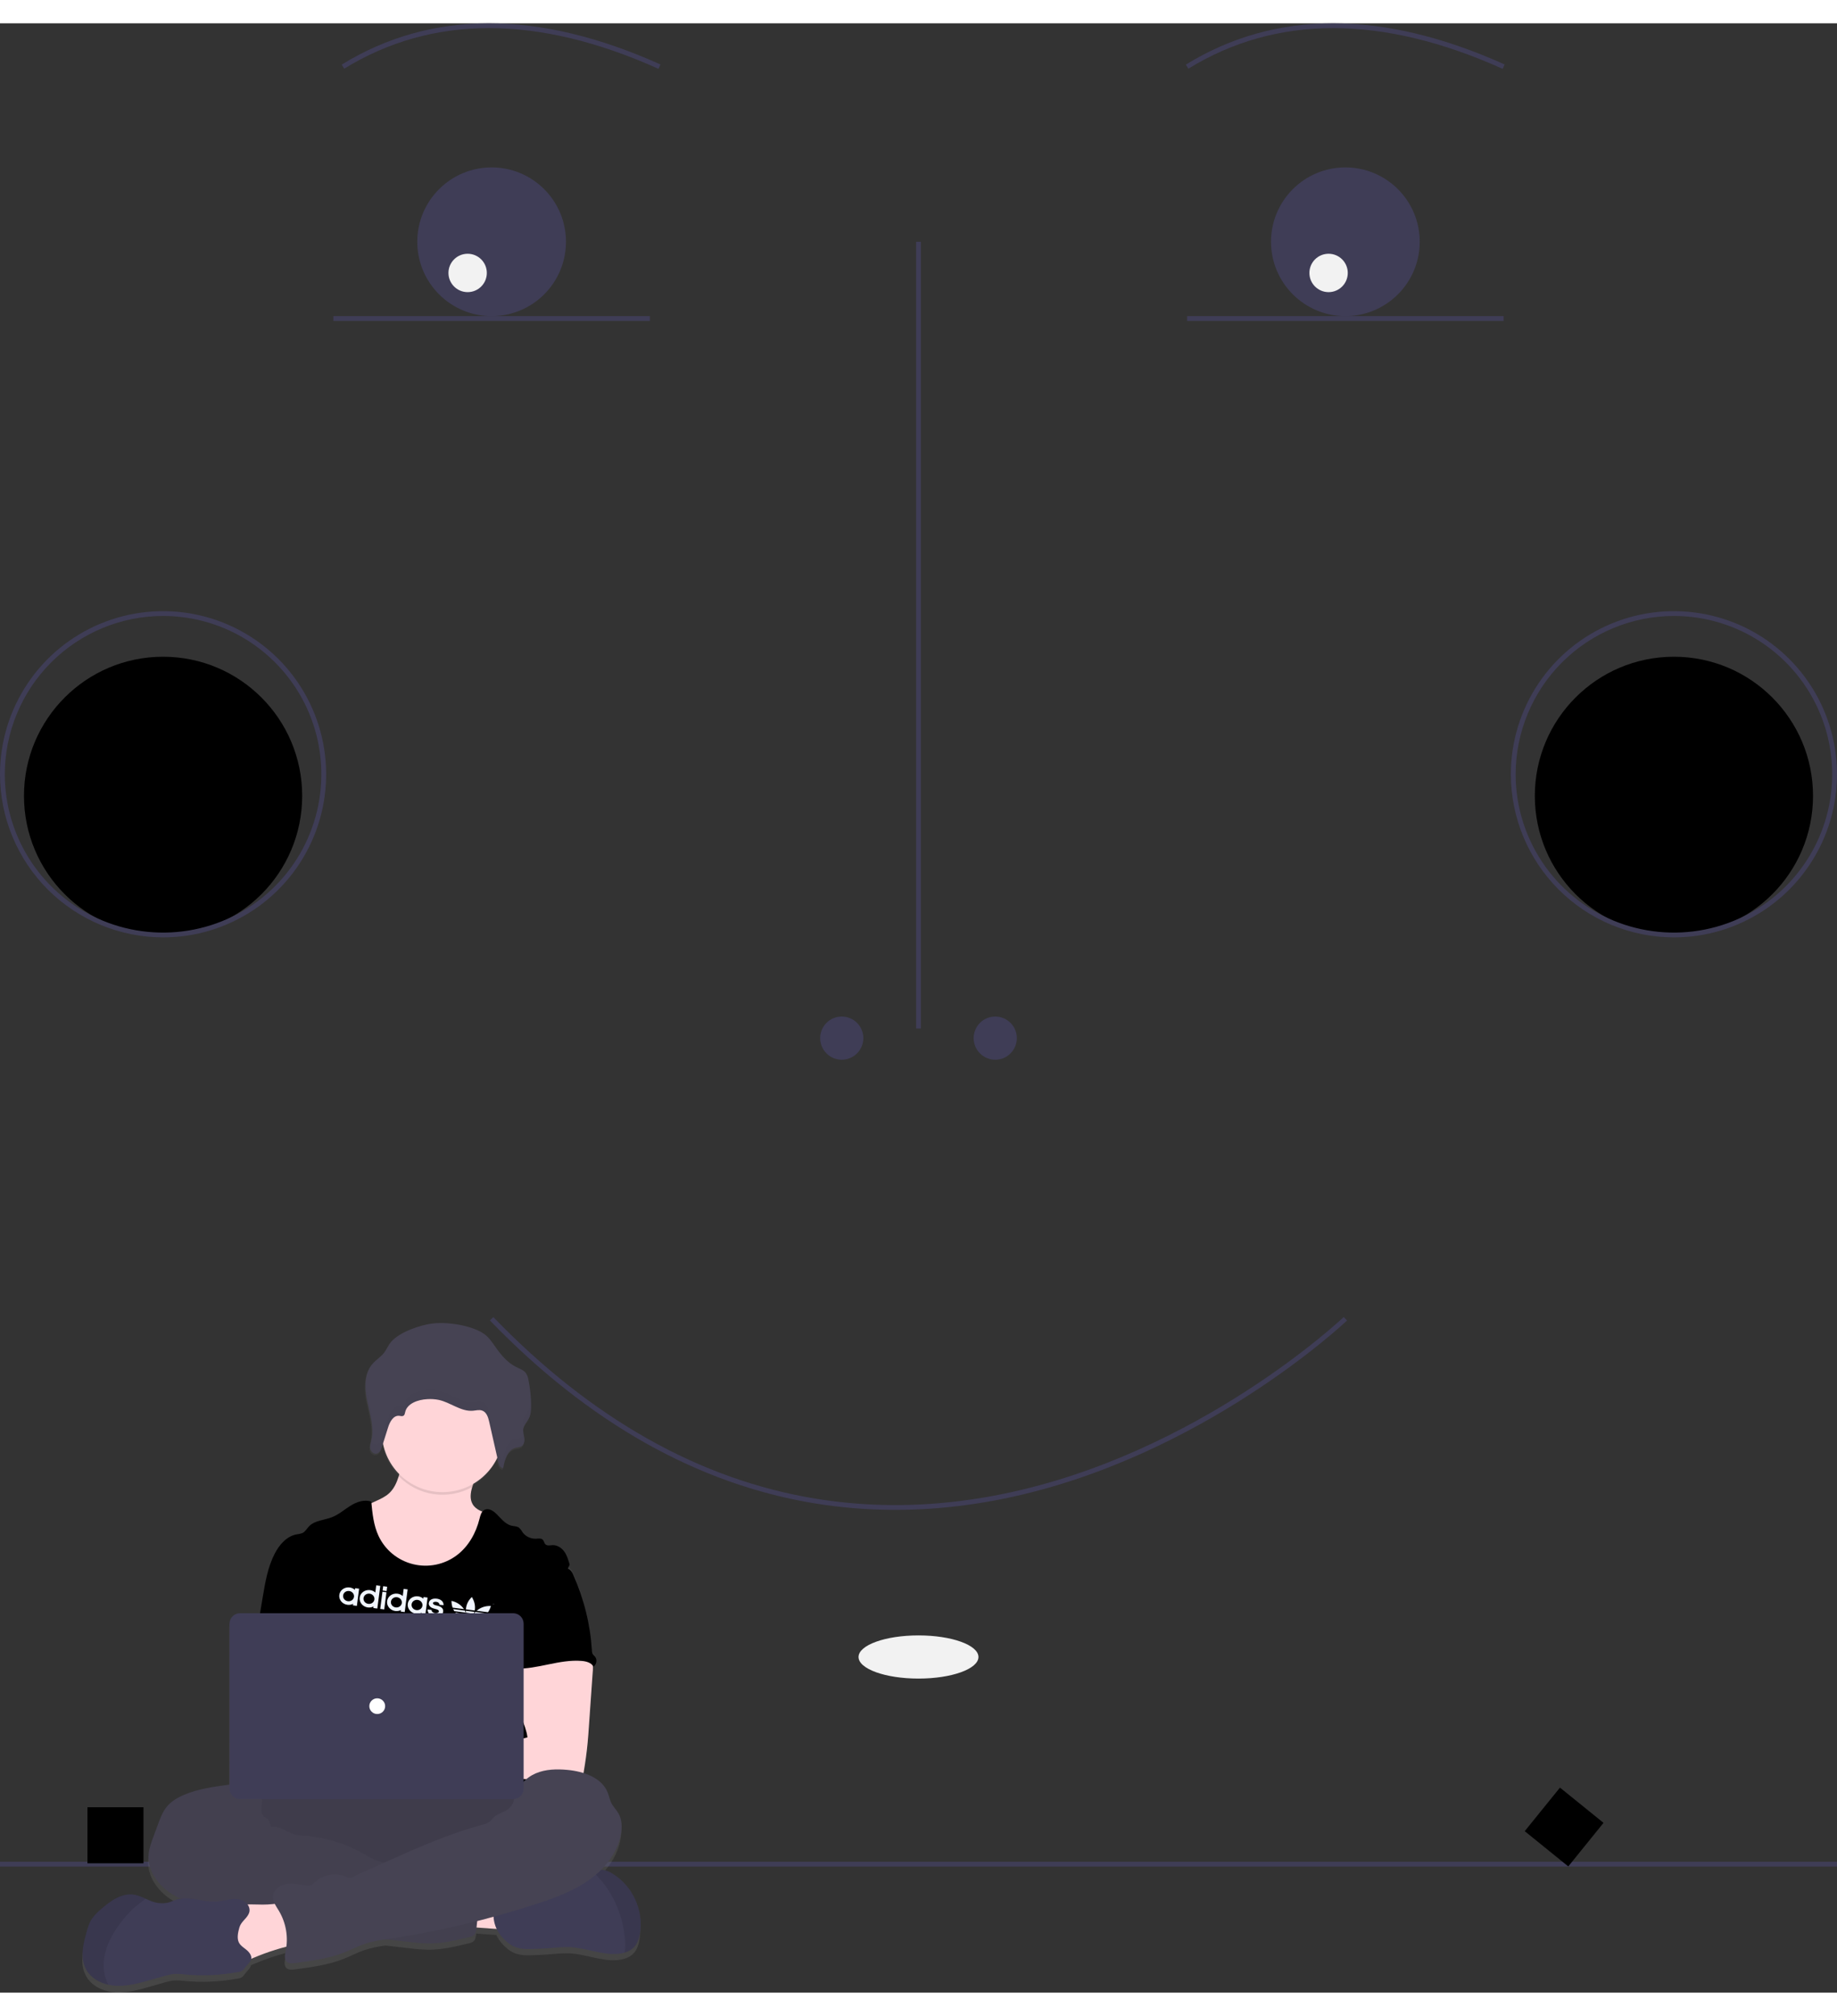 <svg width="566" height="621" viewBox="0 0 766 821" fill="none" xmlns="http://www.w3.org/2000/svg">
<rect x="0" y="0" width="766" height="821" fill="#333333" stroke="none"/>
<g id="virtual-assistant">
<path id="floor" d="M0 766.435H766V768.435H0V766.435Z" fill="#3F3D56"/>
<path id="left-square" d="M36.47 743.716H59.83V767.078H36.47V743.716Z" fill="black"/>
<path id="right-diamond" d="M650.482 735.524L668.643 750.218L653.949 768.379L635.788 753.685L650.482 735.524Z" fill="black"/>
<g id="face">
<path id="Vector" d="M382 91.072H384V419.072H382V91.072Z" fill="#3F3D56"/>
<path id="Vector_2" d="M139 122.072H271V124.072H139V122.072Z" fill="#3F3D56"/>
<path id="Vector_3" d="M495 122.072H627V124.072H495V122.072Z" fill="#3F3D56"/>
<path id="Vector_4" d="M626.59 18.984L627.41 17.16C576.503 -5.74 531.778 -5.719 494.476 17.22L495.524 18.924C532.227 -3.648 576.323 -3.627 626.59 18.984Z" fill="#3F3D56"/>
<path id="Vector_5" d="M274.59 18.984L275.41 17.16C224.503 -5.74 179.778 -5.719 142.477 17.22L143.523 18.924C180.228 -3.648 224.322 -3.628 274.59 18.984Z" fill="#3F3D56"/>
<path id="smile" d="M373.455 619.738C378.174 619.738 383.081 619.57 388.066 619.24C398.339 618.519 408.552 617.12 418.64 615.051C500.862 598.278 561.093 541.368 561.691 540.794L560.309 539.349C559.714 539.918 499.88 596.437 418.24 613.092C408.24 615.142 398.115 616.529 387.932 617.244C382.481 617.606 377.123 617.777 372.008 617.732C361.339 617.672 350.692 616.784 340.161 615.075C291.864 607.195 246.631 581.726 205.719 539.377L204.281 540.766C245.499 583.433 291.107 609.098 339.839 617.049C350.472 618.774 361.222 619.671 371.994 619.732C372.479 619.736 372.967 619.738 373.455 619.738Z" fill="#3F3D56"/>
<g id="right-cheek">
<path id="Vector_6" d="M698 380.072C665.967 380.072 640 354.104 640 322.072C640 290.039 665.967 264.072 698 264.072C730.033 264.072 756 290.039 756 322.072C756 354.104 730.033 380.072 698 380.072Z" fill="black"/>
<path id="Vector_7" d="M698 381.072C711.449 381.072 724.596 377.084 735.779 369.612C746.961 362.14 755.677 351.52 760.824 339.094C765.971 326.669 767.317 312.996 764.693 299.806C762.07 286.615 755.593 274.498 746.083 264.988C736.573 255.478 724.457 249.002 711.266 246.378C698.075 243.754 684.403 245.101 671.978 250.248C659.552 255.395 648.932 264.11 641.46 275.293C633.988 286.475 630 299.623 630 313.072C630.02 331.1 637.191 348.384 649.939 361.132C662.687 373.88 679.972 381.051 698 381.072ZM698 247.072C711.054 247.072 723.814 250.942 734.668 258.195C745.521 265.447 753.981 275.755 758.976 287.815C763.971 299.874 765.278 313.145 762.732 325.948C760.185 338.75 753.899 350.51 744.669 359.741C735.439 368.971 723.679 375.257 710.876 377.803C698.073 380.35 684.803 379.043 672.743 374.048C660.683 369.052 650.375 360.593 643.123 349.739C635.871 338.886 632 326.125 632 313.072C632.02 295.573 638.98 278.798 651.353 266.424C663.726 254.051 680.502 247.091 698 247.072Z" fill="#3F3D56"/>
</g>
<g id="left-cheek">
<path id="Vector_8" d="M68 380.072C35.97 380.072 10 354.104 10 322.072C10 290.039 35.97 264.072 68 264.072C100.03 264.072 126 290.039 126 322.072C126 354.104 100.03 380.072 68 380.072Z" fill="black"/>
<path id="Vector_9" d="M68 381.072C81.45 381.072 94.6 377.084 105.78 369.612C116.96 362.14 125.68 351.52 130.82 339.094C135.971 326.669 137.317 312.996 134.693 299.806C132.07 286.615 125.59 274.498 116.08 264.988C106.57 255.478 94.46 249.002 81.27 246.378C68.08 243.754 54.4 245.101 41.98 250.248C29.55 255.395 18.93 264.11 11.46 275.293C3.99 286.475 -1.52588e-05 299.623 -1.52588e-05 313.072C0.02 331.1 7.19 348.384 19.94 361.132C32.69 373.88 49.97 381.051 68 381.072ZM68 247.072C81.05 247.072 93.81 250.942 104.67 258.195C115.52 265.447 123.98 275.755 128.98 287.815C133.971 299.874 135.278 313.145 132.73 325.948C130.19 338.75 123.9 350.51 114.67 359.741C105.44 368.971 93.68 375.257 80.88 377.803C68.07 380.35 54.8 379.043 42.74 374.048C30.68 369.052 20.38 360.593 13.12 349.739C5.87 338.886 2 326.125 2 313.072C2.02 295.573 8.98 278.798 21.35 266.424C33.73 254.051 50.5 247.091 68 247.072Z" fill="#3F3D56"/>
</g>
<path id="Vector_10" d="M415 432.072C410.029 432.072 406 428.042 406 423.072C406 418.101 410.029 414.072 415 414.072C419.971 414.072 424 418.101 424 423.072C424 428.042 419.971 432.072 415 432.072Z" fill="#3F3D56"/>
<path id="Vector_11" d="M351 432.072C346.029 432.072 342 428.042 342 423.072C342 418.101 346.029 414.072 351 414.072C355.971 414.072 360 418.101 360 423.072C360 428.042 355.971 432.072 351 432.072Z" fill="#3F3D56"/>
<path id="Vector_12" d="M383 690.072C369.193 690.072 358 686.042 358 681.072C358 676.101 369.193 672.072 383 672.072C396.807 672.072 408 676.101 408 681.072C408 686.042 396.807 690.072 383 690.072Z" fill="#F2F2F2"/>
<g id="right-eye">
<path id="Vector_13" d="M561 122.072C543.879 122.072 530 108.192 530 91.072C530 73.951 543.879 60.072 561 60.072C578.121 60.072 592 73.951 592 91.072C592 108.192 578.121 122.072 561 122.072Z" fill="#3F3D56"/>
<path id="right-pupil" d="M554 112.072C549.582 112.072 546 108.49 546 104.072C546 99.653 549.582 96.072 554 96.072C558.418 96.072 562 99.653 562 104.072C562 108.49 558.418 112.072 554 112.072Z" fill="#F2F2F2"/>
</g>
<g id="left-eye">
<path id="Vector_14" d="M205 122.072C187.879 122.072 174 108.192 174 91.072C174 73.951 187.879 60.072 205 60.072C222.121 60.072 236 73.951 236 91.072C236 108.192 222.121 122.072 205 122.072Z" fill="#3F3D56"/>
<path id="left-pupil" d="M195 112.072C190.582 112.072 187 108.49 187 104.072C187 99.653 190.582 96.072 195 96.072C199.418 96.072 203 99.653 203 104.072C203 108.49 199.418 112.072 195 112.072Z" fill="#F2F2F2"/>
</g>
</g>
<g id="me">
<path id="Vector_15" d="M35.86 798.494C36.41 796.518 36.96 794.521 38.06 792.802C39.08 791.344 40.29 790.028 41.66 788.889C45.65 785.298 50.54 781.652 55.82 782.558C57.46 782.917 59.04 783.49 60.52 784.261C61.29 784.616 62.07 784.97 62.86 785.27C65.09 786.195 67.55 786.409 69.91 785.882C71.12 785.56 72.25 784.981 73.44 784.621C74.01 784.452 74.58 784.328 75.17 784.25C74.02 783.738 72.9 783.153 71.82 782.498C65.89 778.896 61.16 772.385 61.82 765.422C62.05 763.08 62.86 760.837 63.66 758.627L65.77 752.831C66.69 750.321 67.63 747.761 69.3 745.676C71.15 743.351 73.79 741.774 76.52 740.601C82.38 738.074 88.78 737.184 95.1 736.322L95.54 736.262V668.518C95.54 667.36 96 666.249 96.82 665.431C97.65 664.612 98.77 664.152 99.93 664.152H108.24C108.61 661.925 108.97 659.702 109.34 657.483C110.38 651.147 111.47 644.696 114.41 638.993C116.33 635.26 119.4 631.696 123.53 630.965C124.34 630.892 125.14 630.708 125.9 630.419C127.11 629.83 127.77 628.52 128.7 627.554C131.09 625.06 134.993 625.021 138.204 623.733C141.042 622.615 143.363 620.508 145.947 618.887C148.532 617.266 151.744 616.115 154.603 617.168C154.603 617.375 154.642 617.583 154.664 617.785L156.5 616.944C158.48 616.033 160.498 615.1 162.088 613.604C164.128 611.694 165.217 609.162 166.064 606.471C166.152 606.193 166.234 605.926 166.322 605.625C162.807 602.067 160.427 597.558 159.481 592.664L159.036 594.099C158.935 594.422 158.818 594.739 158.684 595.049C158.456 595.649 158.078 596.18 157.584 596.593C157.443 596.703 157.287 596.793 157.122 596.861C156.97 596.92 156.811 596.961 156.649 596.981C156.421 597.009 156.189 596.992 155.967 596.932C155.595 596.817 155.254 596.622 154.968 596.359C154.683 596.097 154.46 595.774 154.317 595.414C154.23 595.2 154.165 594.977 154.125 594.749C154.103 594.611 154.091 594.473 154.086 594.334C154.086 594.29 154.086 594.247 154.086 594.203C154.086 594.159 154.086 594.012 154.086 593.919C154.086 593.826 154.086 593.821 154.086 593.766C154.086 593.712 154.086 593.586 154.114 593.493V593.352C154.114 593.242 154.147 593.133 154.169 593.029C154.191 592.926 154.169 592.969 154.169 592.942C154.196 592.806 154.229 592.664 154.257 592.527C154.257 592.495 154.257 592.456 154.257 592.424C154.257 592.391 154.306 592.2 154.334 592.085C154.361 591.971 154.372 591.938 154.389 591.862V591.829C154.444 591.611 154.493 591.398 154.543 591.179C154.942 589.285 155.044 587.341 154.845 585.416C154.516 582.591 153.99 579.792 153.272 577.039L153.157 576.542C153.113 576.351 153.069 576.16 153.03 575.964C152.942 575.571 152.854 575.178 152.772 574.78L152.574 573.775L152.425 572.88V572.766C152.117 570.738 152.052 568.68 152.233 566.637C152.486 563.783 153.377 561.081 155.329 558.931C156.709 557.408 158.53 556.284 159.811 554.685C161.01 553.19 161.686 551.345 162.929 549.877C166.361 545.811 175.171 542.678 180.576 542.133C186.769 541.511 196.772 543.082 201.765 546.712C203.613 548.049 204.878 549.986 206.165 551.82C208.529 555.231 211.213 558.636 215.002 560.552C216.432 561.272 218.071 561.818 219.022 563.073C219.588 563.924 219.955 564.89 220.095 565.9C220.823 569.454 221.202 573.069 221.227 576.695C221.227 577.148 221.227 577.601 221.227 578.06C221.216 579.419 220.924 580.762 220.369 582.005C220.281 582.191 220.182 582.371 220.078 582.551L220.012 582.666C219.347 583.609 218.758 584.604 218.252 585.64C218.126 585.93 218.036 586.234 217.983 586.546C217.889 587.345 217.941 588.155 218.137 588.936C218.137 589.056 218.186 589.176 218.208 589.297L218.258 589.531C218.258 589.613 218.258 589.695 218.302 589.771C218.346 590.006 218.384 590.241 218.417 590.47C218.501 591.101 218.459 591.743 218.296 592.358C218.221 592.701 218.073 593.025 217.863 593.307C217.652 593.589 217.384 593.824 217.075 593.995C216.762 594.145 216.429 594.248 216.086 594.301C215.739 594.361 215.387 594.399 215.046 594.476C214.608 594.575 214.184 594.731 213.787 594.94C213.406 595.12 213.049 595.348 212.725 595.616C212.565 595.761 212.413 595.914 212.269 596.075C211.979 596.405 211.717 596.759 211.488 597.134C211.371 597.326 211.261 597.523 211.158 597.723C210.764 598.513 210.449 599.339 210.218 600.19C210.075 600.697 209.954 601.21 209.849 601.723C209.8 601.953 209.756 602.182 209.717 602.406C209.679 602.629 209.64 602.858 209.607 603.082C209.457 603.074 209.309 603.044 209.167 602.995C208.359 602.706 207.908 601.772 207.655 600.866C207.611 600.714 207.573 600.566 207.54 600.419C207.413 599.873 207.281 599.273 207.155 598.7C204.987 603.268 201.492 607.088 197.118 609.669C196.964 610.122 196.816 610.57 196.684 611.028C195.964 613.501 195.617 616.088 196.865 618.249C197.756 619.782 199.252 620.726 200.924 621.381C201.165 621.062 201.475 620.801 201.831 620.617C203.278 619.897 205.015 620.77 206.231 621.845C208.43 623.821 210.223 626.653 213.116 627.303C214.161 627.543 215.316 627.494 216.184 628.127C216.759 628.663 217.24 629.29 217.609 629.982C218.236 630.877 219.081 631.601 220.064 632.087C221.047 632.573 222.137 632.807 223.235 632.766C224.241 632.717 225.434 632.487 226.122 633.219C226.633 633.764 226.672 634.627 227.222 635.145C227.959 635.866 229.168 635.516 230.197 635.473C232.155 635.391 233.975 636.646 235.091 638.256C236.207 639.866 236.741 641.792 237.291 643.713V643.746C237.432 643.848 237.566 643.959 237.692 644.079C238.225 644.643 238.639 645.307 238.908 646.033C243.355 656.082 245.98 666.83 246.662 677.785C246.651 678.319 246.772 678.847 247.014 679.324C247.26 679.635 247.53 679.927 247.822 680.197C248.083 680.514 248.278 680.881 248.394 681.274C248.51 681.668 248.545 682.08 248.497 682.487C248.45 682.895 248.32 683.288 248.116 683.645C247.912 684.001 247.638 684.313 247.311 684.563C247.152 684.278 246.954 684.017 246.722 683.788C246.783 684.039 246.838 684.285 246.876 684.508C247.097 686.101 247.117 687.714 246.937 689.311C246.416 696.893 245.89 704.47 245.358 712.042C245.21 714.186 245.061 716.326 244.863 718.465C244.478 722.605 243.929 726.73 243.214 730.837C243.181 731.023 243.142 731.214 243.093 731.383C247.575 732.796 251.562 735.351 253.239 739.613C253.822 741.086 254.086 742.691 254.801 744.104C255.587 745.654 256.879 746.893 257.737 748.41C259.217 751.019 259.283 754.217 258.744 757.142C257.704 762.846 254.597 767.943 250.495 772.091C250.676 772.091 250.863 772.091 251.045 772.091C252.385 772.238 253.672 772.696 254.801 773.428C263.479 778.46 268.439 789.254 266.63 799.111C266.272 801.037 265.651 802.991 264.353 804.459C263.274 805.626 261.887 806.469 260.349 806.893C259.388 807.18 258.398 807.363 257.396 807.439C250.632 807.985 244.083 804.874 237.302 804.612C235.056 804.576 232.809 804.68 230.576 804.923C227.31 805.192 224.038 805.363 220.76 805.436C215.431 805.562 212.434 804.153 209.035 800.202C208.2 799.219 207.503 798.129 206.962 796.961C204.07 796.797 200.874 796.546 198.565 796.36L198.532 796.677C198.405 797.768 198.213 799.023 197.333 799.711C196.838 800.05 196.275 800.279 195.683 800.382C190.129 801.736 184.508 803.111 178.789 803.111C176.105 803.057 173.426 802.853 170.766 802.5L160.718 801.348C157.791 801.717 154.901 802.341 152.084 803.215C149.181 804.192 146.47 805.643 143.632 806.795C137.033 809.447 129.94 810.397 122.91 811.325C121.71 811.483 120.34 811.592 119.45 810.779C118.31 809.687 118.69 807.865 119.01 806.337C119.14 805.709 119.24 805.081 119.32 804.448C114.58 805.689 109.94 807.287 105.44 809.229L104.65 809.573C104.42 810.763 103.32 811.712 102.26 812.995C101.91 813.536 101.5 814.037 101.04 814.49C100.51 814.828 99.92 815.041 99.3 815.112C91.88 816.484 84.3 816.824 76.79 816.122C75.25 815.914 73.69 815.861 72.15 815.964C71.01 816.117 69.89 816.367 68.79 816.711L62.43 818.523C57.74 819.855 52.94 821.203 48.07 820.903C47.08 820.841 46.1 820.701 45.14 820.482C41.29 819.598 37.7 817.464 35.86 814.032C33.24 809.365 34.45 803.624 35.86 798.494Z" fill="url(#paint0_linear)"/>
<path id="Vector_16" d="M214.248 794.282C215.408 791.662 216.508 788.649 215.347 786.03C214.59 784.487 213.289 783.274 211.69 782.619C210.109 781.979 208.441 781.571 206.741 781.407C201.404 780.713 196.004 780.639 190.65 781.189C190.259 784.256 191.084 787.367 191.794 790.33C192.437 793.059 192.806 793.463 195.643 793.605C197.48 793.703 213.813 795.248 214.248 794.282Z" fill="#FFD5D8"/>
<path id="Vector_17" d="M165.276 776.61C121.84 776.61 86.64 766.836 86.64 754.78C86.64 742.724 121.84 732.95 165.276 732.95C208.708 732.95 243.917 742.724 243.917 754.78C243.917 766.836 208.708 776.61 165.276 776.61Z" fill="#464353"/>
<path id="Vector_18" opacity="0.1" d="M165.276 776.61C121.84 776.61 86.64 766.836 86.64 754.78C86.64 742.724 121.84 732.95 165.276 732.95C208.708 732.95 243.917 742.724 243.917 754.78C243.917 766.836 208.708 776.61 165.276 776.61Z" fill="black"/>
<path id="Vector_19" d="M151.176 639.539C153.872 644.708 158.349 648.745 163.792 650.913C167.005 652.075 170.387 652.712 173.806 652.801C177.54 652.97 181.351 652.73 184.859 651.464C189.567 649.772 193.477 646.312 196.408 642.279C199.339 638.246 201.357 633.64 203.112 628.995C204.036 626.578 204.915 624.002 204.481 621.448C201.649 620.809 198.547 619.87 197.084 617.376C195.836 615.237 196.182 612.672 196.903 610.227C197.106 609.534 197.343 608.846 197.579 608.186C198.129 606.603 200.027 603.596 198.679 602.243C197.838 601.386 194.313 600.949 193.097 600.392C189.352 598.679 185.899 596.201 181.785 595.388C178.227 594.684 174.554 595.344 171.001 596.076C170.53 596.144 170.077 596.305 169.67 596.55C169.206 596.938 168.863 597.45 168.68 598.024C167.669 600.469 167.075 603.17 166.261 605.719C165.414 608.388 164.325 610.893 162.285 612.786C160.695 614.265 158.672 615.193 156.692 616.094L151.82 618.309C150.953 618.632 150.167 619.136 149.515 619.788C148.878 620.658 148.497 621.686 148.415 622.757C147.542 628.5 148.508 634.37 151.176 639.539Z" fill="#FFD5D8"/>
<path id="Vector_20" opacity="0.1" d="M166.283 605.719C170.163 609.728 175.274 612.346 180.814 613.161C186.355 613.977 192.011 612.945 196.897 610.227C197.101 609.534 197.337 608.846 197.574 608.186C198.124 606.603 200.021 603.596 198.674 602.243C197.832 601.386 194.307 600.949 193.092 600.392C189.347 598.679 185.893 596.201 181.78 595.388C178.222 594.684 174.548 595.344 170.995 596.076C170.524 596.144 170.072 596.305 169.665 596.55C169.201 596.938 168.857 597.45 168.675 598.024C167.69 600.469 167.096 603.17 166.283 605.719Z" fill="black"/>
<path id="Vector_21" d="M184.523 612.339C170.552 612.339 159.227 601.099 159.227 587.234C159.227 573.37 170.552 562.13 184.523 562.13C198.495 562.13 209.82 573.37 209.82 587.234C209.82 601.099 198.495 612.339 184.523 612.339Z" fill="#FFD5D8"/>
<path id="Vector_22" d="M107.45 668.71L109.53 656.212C110.58 649.941 111.66 643.55 114.6 637.902C116.53 634.202 119.59 630.676 123.72 629.945C124.54 629.873 125.34 629.689 126.1 629.399C127.31 628.821 127.97 627.522 128.9 626.561C131.3 624.094 135.2 624.056 138.412 622.801C141.25 621.71 143.57 619.608 146.155 618.004C148.74 616.399 151.957 615.275 154.817 616.301C155.278 621.186 155.768 626.179 157.858 630.627C159.218 633.523 161.213 636.08 163.697 638.112C166.181 640.144 169.092 641.599 172.215 642.371C175.339 643.143 178.597 643.213 181.752 642.575C184.906 641.936 187.877 640.607 190.447 638.682C195.346 635.02 198.487 629.372 199.949 623.461C200.307 622.021 200.714 620.367 202.05 619.707C203.496 618.986 205.234 619.859 206.45 620.918C208.649 622.877 210.448 625.683 213.34 626.343C214.385 626.583 215.54 626.534 216.409 627.162C216.986 627.69 217.47 628.312 217.839 629.001C218.472 629.888 219.317 630.606 220.3 631.088C221.282 631.57 222.369 631.802 223.464 631.762C224.471 631.713 225.664 631.484 226.352 632.21C226.863 632.756 226.902 633.607 227.451 634.114C228.194 634.829 229.398 634.48 230.432 634.442C232.39 634.36 234.21 635.604 235.332 637.171C236.454 638.737 236.982 640.674 237.532 642.552C231.521 655.835 226.022 669.135 220.011 682.419C219.729 682.92 219.58 683.483 219.576 684.056C219.697 684.651 219.953 685.211 220.324 685.693C223.272 690.392 223.179 696.303 222.854 701.826C222.53 707.349 222.134 713.183 224.619 718.133C225.296 719.492 226.176 720.736 226.819 722.095C228.326 725.173 228.87 735.018 227.99 738.326H103.66C106.03 731.859 105.13 718.881 104.64 712.015C104.29 707.212 105.19 702.415 105.57 697.613C106.41 687.805 105.82 678.5 107.45 668.71Z" fill="black"/>
<path id="Vector_23" d="M247.056 683.008C247.276 684.588 247.299 686.188 247.122 687.773L245.544 710.296C245.396 712.419 245.247 714.536 245.049 716.654C244.67 720.763 244.103 724.84 243.399 728.911C243.383 729.49 243.137 730.038 242.714 730.436C242.292 730.834 241.727 731.049 241.145 731.034C234.188 732.497 227 732.437 219.901 732.039C209.067 731.438 198.25 730.068 187.4 730.303C184.606 730.363 181.351 730.303 179.657 728.12C177.963 725.937 178.947 722.406 181.158 720.643C183.369 718.881 186.371 718.46 189.209 718.46C192.965 718.422 196.721 718.952 200.466 718.733C203.903 718.531 207.263 717.707 210.596 716.883L219.945 714.575C219.587 711.764 218.509 709.117 217.487 706.448C215.65 701.717 213.934 696.827 213.901 691.757C213.868 686.687 215.793 681.355 219.978 678.451C223.42 676.066 227.853 675.624 232.049 675.723C235.101 675.81 240.375 675.084 243.163 676.268C245.368 677.229 246.644 680.863 247.056 683.008Z" fill="#FFD5D8"/>
<path id="Vector_24" d="M101.09 734.505C99.26 733.812 97.24 734.063 95.28 734.325C88.96 735.182 82.54 736.061 76.69 738.566C73.94 739.734 71.32 741.295 69.46 743.592C67.81 745.661 66.85 748.193 65.94 750.687L63.82 756.428C63.02 758.611 62.21 760.838 61.98 763.157C61.32 770.028 66.06 776.506 72.01 780.076C77.97 783.645 84.98 784.916 91.81 786.248C98.64 787.58 105.5 789.053 112.3 790.614C115.47 791.431 118.69 792.06 121.94 792.497C129.22 793.316 136.834 792.109 143.752 794.5C146.501 795.455 149.202 796.874 152.056 797.534C153.952 797.93 155.868 798.22 157.797 798.402L170.891 799.886C173.554 800.24 176.234 800.444 178.92 800.498C184.639 800.498 190.265 799.155 195.819 797.813C196.41 797.71 196.972 797.485 197.469 797.152C198.349 796.465 198.542 795.248 198.668 794.145C199.229 789.266 199.72 784.382 200.142 779.492C200.274 777.904 200.373 776.184 199.498 774.847C198.399 773.21 196.254 772.697 194.296 772.381C185.994 771.033 177.585 770.454 169.175 770.651C165.98 767.48 160.712 767.463 156.527 765.739C154.987 765.037 153.497 764.233 152.067 763.332C144.581 758.998 136.215 756.374 127.58 755.653C125.89 755.602 124.21 755.364 122.57 754.944C119.33 753.945 116.38 751.227 113.05 751.893C112.64 750.763 112.35 749.252 111.4 748.477C110.93 748.078 110.34 747.811 109.91 747.385C108.99 746.463 108.91 745.011 109.05 743.723C109.18 742.435 109.49 741.114 109.16 739.859C109.02 739.384 108.81 738.93 108.55 738.511C106.9 735.684 104.4 734.233 101.09 734.505Z" fill="#464353"/>
<path id="Vector_25" opacity="0.05" d="M101.09 734.505C99.26 733.812 97.24 734.063 95.28 734.325C88.96 735.182 82.54 736.061 76.69 738.566C73.94 739.734 71.32 741.295 69.46 743.592C67.81 745.661 66.85 748.193 65.94 750.687L63.82 756.428C63.02 758.611 62.21 760.838 61.98 763.157C61.32 770.028 66.06 776.506 72.01 780.076C77.97 783.645 84.98 784.916 91.81 786.248C98.64 787.58 105.5 789.053 112.3 790.614C115.47 791.431 118.69 792.06 121.94 792.497C129.22 793.316 136.834 792.109 143.752 794.5C146.501 795.455 149.202 796.874 152.056 797.534C153.952 797.93 155.868 798.22 157.797 798.402L170.891 799.886C173.554 800.24 176.234 800.444 178.92 800.498C184.639 800.498 190.265 799.155 195.819 797.813C196.41 797.71 196.972 797.485 197.469 797.152C198.349 796.465 198.542 795.248 198.668 794.145C199.229 789.266 199.72 784.382 200.142 779.492C200.274 777.904 200.373 776.184 199.498 774.847C198.399 773.21 196.254 772.697 194.296 772.381C185.994 771.033 177.585 770.454 169.175 770.651C165.98 767.48 160.712 767.463 156.527 765.739C154.987 765.037 153.497 764.233 152.067 763.332C144.581 758.998 136.215 756.374 127.58 755.653C125.89 755.602 124.21 755.364 122.57 754.944C119.33 753.945 116.38 751.227 113.05 751.893C112.64 750.763 112.35 749.252 111.4 748.477C110.93 748.078 110.34 747.811 109.91 747.385C108.99 746.463 108.91 745.011 109.05 743.723C109.18 742.435 109.49 741.114 109.16 739.859C109.02 739.384 108.81 738.93 108.55 738.511C106.9 735.684 104.4 734.233 101.09 734.505Z" fill="black"/>
<path id="Vector_26" d="M209.188 797.654C212.592 801.567 215.589 802.965 220.918 802.839C224.196 802.763 227.469 802.593 230.74 802.332C232.975 802.092 235.223 801.988 237.471 802.02C244.257 802.282 250.807 805.366 257.576 804.826C258.577 804.747 259.567 804.564 260.53 804.28C262.065 803.86 263.453 803.025 264.539 801.868C265.836 800.41 266.458 798.479 266.815 796.568C268.625 786.778 263.664 776.114 254.981 771.131C253.848 770.405 252.56 769.951 251.219 769.805C249.905 769.799 248.605 770.083 247.414 770.634L247.331 770.667C243.803 772.108 240.599 774.23 237.905 776.91C237.497 777.375 237.009 777.765 236.465 778.062C235.921 778.266 235.346 778.373 234.765 778.378L227.539 778.831C226.315 778.868 225.098 779.034 223.91 779.328C222.599 779.782 221.324 780.329 220.093 780.965C216.205 782.69 211.894 783.148 207.692 783.814C207.287 783.836 206.901 783.99 206.592 784.251C206.425 784.458 206.308 784.701 206.251 784.96C205.661 787.153 205.62 789.457 206.132 791.669C206.643 793.882 207.693 795.936 209.188 797.654Z" fill="#3F3D56"/>
<path id="Vector_27" opacity="0.1" d="M247.331 770.672C250.135 773.329 252.567 776.347 254.563 779.645C257.766 785.087 259.778 791.138 260.469 797.403C260.731 799.689 260.751 801.995 260.53 804.285C262.065 803.865 263.453 803.03 264.539 801.873C265.836 800.416 266.458 798.484 266.815 796.574C268.625 786.783 263.664 776.119 254.981 771.136C253.848 770.41 252.56 769.956 251.219 769.81C249.905 769.805 248.605 770.088 247.414 770.64L247.331 770.672Z" fill="black"/>
<path id="Vector_28" d="M107.38 784.251C103.34 784.142 98.8 783.94 95.83 786.641C93 789.195 92.62 793.408 92.44 797.201L92.22 801.606C92.16 802.948 92.1 804.334 92.65 805.579C93.61 807.762 96.27 808.815 98.7 808.689C101.12 808.564 103.35 807.511 105.56 806.561C111.58 803.989 117.85 802.03 124.26 800.716C124.05 797.671 123.7 794.64 123.22 791.624C122.88 789.534 122.83 786.035 121.42 784.3C119.93 782.466 117.99 783.459 115.96 783.798C113.12 784.228 110.25 784.38 107.38 784.251Z" fill="#FFD5D8"/>
<path id="Vector_29" d="M214.198 739.996C214.198 740.541 215.061 739.996 215.138 739.412C215.743 734.997 219.274 731.356 223.387 729.588C227.501 727.82 232.186 727.727 236.641 728.147C243.377 728.781 250.939 731.34 253.403 737.589C253.986 739.052 254.25 740.634 254.965 742.037C255.756 743.576 257.049 744.804 257.907 746.299C259.386 748.886 259.446 752.057 258.913 754.982C257.478 762.786 252.099 769.461 245.583 774.083C239.066 778.706 231.449 781.467 223.855 783.956C203.773 790.529 183.17 795.412 162.263 798.555C158.875 799.062 155.454 799.532 152.21 800.612C149.306 801.578 146.589 803.025 143.752 804.16C137.153 806.79 130.05 807.729 123.02 808.651C121.82 808.804 120.45 808.913 119.56 808.105C118.42 807.052 118.8 805.218 119.12 803.707C120.31 797.959 119.31 791.976 116.31 786.919C115.13 784.955 113.6 782.941 113.82 780.665C114.09 778.013 116.75 776.135 119.4 775.71C122.05 775.284 124.75 775.912 127.41 776.255C128.33 776.376 129.33 776.452 130.13 775.988C130.53 775.723 130.88 775.407 131.2 775.049C133.031 773.294 135.377 772.16 137.9 771.81C140.424 771.46 142.994 771.912 145.242 773.101C146.227 773.647 147.717 772.43 148.74 771.971L160.305 766.776C173.591 760.811 186.943 754.818 201 751.042C202.121 750.823 203.187 750.383 204.134 749.748C204.833 749.203 205.333 748.46 205.977 747.855C207.379 746.539 209.331 746.015 211.014 745.082C212.697 744.149 214.583 741.868 214.198 739.996Z" fill="#464353"/>
<path id="Vector_30" d="M35.9 811.32C37.75 814.72 41.34 816.838 45.19 817.711C46.15 817.927 47.14 818.066 48.12 818.126C52.99 818.426 57.8 817.089 62.49 815.768L68.86 813.989C69.95 813.647 71.07 813.398 72.21 813.247C73.76 813.144 75.31 813.197 76.85 813.405C84.38 814.1 91.97 813.762 99.4 812.401C100.02 812.334 100.62 812.123 101.14 811.784C101.6 811.337 102.01 810.841 102.36 810.305C104.09 808.237 105.96 807.03 103.9 804.302C102.72 802.719 100.53 801.928 99.61 800.11C98.69 798.293 99.28 795.712 99.82 793.834C100.57 791.242 103.01 790.123 103.88 787.744C104.54 785.948 103.44 783.863 101.78 782.886C100.13 781.91 98.08 781.833 96.17 782.084C94.26 782.335 92.39 782.87 90.47 783.017C84.83 783.465 79.06 780.578 73.65 782.204C72.45 782.564 71.33 783.137 70.12 783.454C67.76 783.978 65.29 783.766 63.06 782.848C62.27 782.553 61.49 782.199 60.72 781.849C59.24 781.082 57.66 780.515 56.02 780.163C50.74 779.263 45.84 782.892 41.85 786.434C40.48 787.561 39.27 788.864 38.25 790.309C37.15 792.011 36.56 793.992 36.05 795.946C34.59 800.994 33.39 806.681 35.9 811.32Z" fill="#3F3D56"/>
<path id="Vector_31" opacity="0.1" d="M35.9 811.32C37.75 814.72 41.34 816.838 45.19 817.711C43.69 814.824 43.02 811.586 43.24 808.346C43.57 803.156 45.86 798.266 48.8 793.954C50.6 791.3 52.65 788.821 54.92 786.548C56.67 784.802 58.82 783.416 60.7 781.817C59.22 781.05 57.64 780.482 56 780.13C50.71 779.23 45.81 782.859 41.83 786.401C40.46 787.528 39.25 788.831 38.23 790.276C37.13 791.979 36.54 793.96 36.03 795.913C34.59 800.994 33.39 806.681 35.9 811.32Z" fill="black"/>
<path id="Vector_32" d="M237.845 644.956C238.381 645.512 238.796 646.171 239.066 646.893C243.511 656.835 246.137 667.483 246.82 678.339C246.808 678.869 246.931 679.392 247.177 679.862C247.42 680.174 247.691 680.465 247.986 680.73C248.253 681.045 248.453 681.411 248.573 681.805C248.692 682.2 248.729 682.615 248.68 683.024C248.632 683.433 248.499 683.828 248.291 684.184C248.083 684.541 247.803 684.851 247.469 685.096C246.561 683.398 244.389 682.847 242.459 682.7C233.215 681.974 224.185 686.242 214.913 685.92C215.567 683.677 216.508 681.521 217.041 679.251C219.4 669.171 213.516 658.196 217.124 648.487C217.844 646.544 219.048 644.634 220.946 643.782C221.731 643.467 222.553 643.251 223.393 643.138C225.736 642.718 230.399 640.923 232.665 641.643C233.501 641.91 233.831 642.691 234.523 643.16C235.574 643.831 236.971 644.077 237.845 644.956Z" fill="black"/>
<path id="shirt-logo" fill-rule="evenodd" clip-rule="evenodd" d="M184.194 655.313C184.318 655.33 184.534 655.387 184.558 655.201C184.576 655.057 184.453 655.021 184.319 655.004L184.049 654.969L184.008 655.289L184.194 655.313ZM184.585 655.876L184.44 655.858L184.215 655.404L183.996 655.375L183.941 655.793L183.817 655.777L183.935 654.874L184.359 654.93C184.452 654.942 184.523 654.962 184.592 655.008C184.649 655.047 184.681 655.131 184.67 655.216C184.646 655.401 184.503 655.441 184.348 655.421L184.585 655.876ZM184.955 655.462C184.978 655.276 184.921 655.089 184.798 654.94C184.676 654.791 184.497 654.692 184.298 654.666C183.884 654.612 183.492 654.878 183.442 655.265C183.391 655.663 183.7 656.028 184.115 656.082C184.519 656.134 184.903 655.859 184.955 655.462ZM183.349 655.253C183.363 655.148 183.399 655.047 183.454 654.955C183.51 654.864 183.585 654.784 183.675 654.72C183.764 654.656 183.867 654.61 183.976 654.583C184.085 654.558 184.199 654.553 184.312 654.568C184.789 654.63 185.125 655.04 185.069 655.476C185.011 655.923 184.58 656.241 184.103 656.179C183.616 656.116 183.291 655.7 183.349 655.253ZM205.764 658.111C205.889 658.127 206.102 658.184 206.126 657.999C206.145 657.854 206.012 657.817 205.898 657.803L205.62 657.767L205.578 658.087L205.764 658.111ZM206.145 658.673L206.009 658.655L205.774 658.2L205.567 658.173L205.513 658.591L205.399 658.576L205.516 657.673L205.93 657.727C206.013 657.738 206.085 657.758 206.161 657.806C206.232 657.846 206.251 657.928 206.24 658.013C206.216 658.199 206.075 658.239 205.908 658.217L206.145 658.673ZM206.524 658.259C206.574 657.871 206.284 657.517 205.86 657.462C205.445 657.408 205.073 657.676 205.022 658.064C204.971 658.462 205.262 658.824 205.676 658.878C206.101 658.933 206.472 658.657 206.524 658.259ZM204.918 658.051C204.975 657.614 205.384 657.301 205.872 657.365C206.348 657.426 206.685 657.836 206.628 658.272C206.57 658.719 206.14 659.037 205.664 658.975C205.176 658.912 204.86 658.497 204.918 658.051ZM153.578 658.921C153.279 658.883 152.991 658.79 152.729 658.648C152.467 658.506 152.236 658.317 152.052 658.093C151.866 657.868 151.729 657.611 151.65 657.338C151.569 657.065 151.547 656.781 151.585 656.501C151.621 656.222 151.715 655.953 151.863 655.71C152.01 655.467 152.207 655.254 152.444 655.084C152.68 654.914 152.951 654.79 153.24 654.719C153.529 654.648 153.832 654.632 154.129 654.67C154.427 654.709 154.715 654.803 154.976 654.945C155.238 655.087 155.467 655.276 155.652 655.501C155.838 655.726 155.974 655.981 156.055 656.254C156.135 656.527 156.158 656.811 156.121 657.09C156.086 657.369 155.992 657.639 155.845 657.882C155.698 658.125 155.501 658.338 155.264 658.508C155.028 658.678 154.757 658.802 154.467 658.874C154.179 658.944 153.876 658.96 153.578 658.921ZM145.061 657.816C143.808 657.654 142.925 656.582 143.079 655.398C143.231 654.223 144.359 653.403 145.613 653.566C146.865 653.728 147.758 654.81 147.606 655.985C147.571 656.265 147.476 656.534 147.33 656.777C147.182 657.021 146.985 657.234 146.748 657.404C146.511 657.575 146.241 657.698 145.952 657.769C145.661 657.839 145.36 657.856 145.061 657.816ZM173.613 661.519C172.36 661.357 171.477 660.285 171.631 659.101C171.783 657.926 172.911 657.106 174.164 657.269C175.408 657.43 176.3 658.512 176.148 659.687C176.113 659.966 176.019 660.234 175.873 660.477C175.726 660.72 175.53 660.934 175.295 661.104C175.06 661.274 174.79 661.398 174.501 661.47C174.212 661.54 173.911 661.558 173.613 661.519ZM165.004 660.403C164.706 660.366 164.417 660.274 164.154 660.132C163.892 659.989 163.662 659.801 163.476 659.575C163.29 659.35 163.154 659.094 163.074 658.82C162.994 658.547 162.973 658.263 163.011 657.983C163.046 657.703 163.14 657.434 163.287 657.191C163.435 656.947 163.632 656.735 163.868 656.565C164.105 656.395 164.376 656.27 164.665 656.2C164.955 656.129 165.257 656.113 165.556 656.152C165.854 656.191 166.141 656.285 166.403 656.427C166.664 656.569 166.894 656.758 167.079 656.983C167.264 657.208 167.401 657.463 167.482 657.736C167.562 658.009 167.585 658.292 167.549 658.572C167.514 658.851 167.42 659.121 167.273 659.364C167.125 659.608 166.928 659.82 166.691 659.99C166.454 660.161 166.184 660.284 165.895 660.356C165.605 660.426 165.303 660.442 165.004 660.403ZM155.754 660.012C155.035 660.383 154.204 660.526 153.384 660.415C151.249 660.138 149.73 658.294 149.989 656.294C150.247 654.304 152.187 652.909 154.322 653.186C155.171 653.296 155.924 653.659 156.498 654.178L156.885 651.199L158.565 651.417L157.339 660.87L155.671 660.653L155.754 660.012ZM183.257 659.287C183.241 658.682 182.788 658.191 181.981 658.086C181.557 658.031 180.617 658.046 180.55 658.56C180.451 659.327 181.84 659.576 182.179 659.64C184.393 660.125 184.925 661.131 184.784 662.218C184.68 663.024 184.166 663.568 183.49 663.915C182.916 664.205 181.809 664.21 181.146 664.124C179.674 663.933 178.281 662.984 178.305 661.248L179.953 661.462C179.941 662.28 180.803 662.698 181.311 662.764C182.231 662.883 182.934 662.6 182.989 662.172C183.077 661.493 182.423 661.26 181.46 661.037C180.92 660.908 179.895 660.596 179.505 660.201C179.065 659.779 178.704 659.318 178.794 658.619C178.957 657.367 180.131 656.513 182.194 656.769C183.905 656.982 185.076 658.101 184.937 659.494L183.257 659.287ZM147.237 658.907C146.518 659.28 145.687 659.421 144.867 659.311C142.723 659.033 141.224 657.19 141.483 655.191C141.544 654.717 141.704 654.26 141.954 653.847C142.204 653.433 142.54 653.071 142.941 652.783C143.343 652.494 143.802 652.283 144.293 652.162C144.785 652.042 145.298 652.014 145.805 652.081C146.655 652.191 147.409 652.554 147.993 653.075L148.083 652.386L149.741 652.601L148.812 659.764L147.154 659.549L147.237 658.907ZM159.544 653.369L161.212 653.585L161.446 651.781L159.778 651.565L159.544 653.369ZM158.55 661.027L160.218 661.243L161.147 654.08L159.479 653.864L158.55 661.027ZM175.769 662.607C175.089 662.974 174.269 663.124 173.419 663.014C171.285 662.737 169.766 660.892 170.025 658.893C170.283 656.903 172.223 655.507 174.357 655.784C175.207 655.894 175.96 656.257 176.526 656.775L176.615 656.086L178.293 656.304L177.364 663.467L175.706 663.252L175.769 662.607ZM167.18 661.494C166.49 661.859 165.66 662.007 164.81 661.897C162.687 661.622 161.157 659.776 161.416 657.776C161.674 655.786 163.625 654.392 165.748 654.668C166.598 654.778 167.352 655.141 167.936 655.661L168.323 652.682L169.981 652.897L168.755 662.35L167.097 662.135L167.18 661.494ZM197.958 661.688C198.272 660.001 197.974 658.067 196.759 656.065C195.13 657.58 194.383 659.447 194.281 661.211L197.958 661.688ZM194.323 662.587C194.293 662.325 194.275 662.063 194.267 661.801L197.821 662.262C197.746 662.513 197.661 662.761 197.566 663.007L194.323 662.587ZM194.902 664.616C195.085 665.002 195.304 665.37 195.559 665.718C195.889 665.454 196.192 665.147 196.478 664.82L194.902 664.616ZM203.499 662.415C204.018 661.663 204.426 660.799 204.691 659.807C202.253 659.688 200.214 660.538 198.754 661.8L203.499 662.415ZM203.104 662.947C202.904 663.196 202.695 663.415 202.477 663.644L197.64 662.997C197.827 662.775 198.018 662.523 198.224 662.314L203.104 662.947ZM200.924 664.805C201.258 664.612 201.574 664.396 201.872 664.158L189.855 662.59C190.089 662.907 190.354 663.206 190.635 663.481L200.924 664.805ZM196.653 664.843C196.54 665.156 196.457 665.479 196.402 665.807C197.559 665.907 198.793 665.732 199.948 665.27L196.653 664.843ZM188.973 661.114C189.113 661.408 189.258 661.673 189.423 661.951L194.241 662.576C194.14 662.297 194.006 662.023 193.862 661.748L188.973 661.114ZM191.442 664.167C192.442 664.908 193.58 665.391 194.723 665.589C194.753 665.258 194.758 664.926 194.736 664.594L191.442 664.167ZM193.47 661.115C192.392 659.524 190.649 658.183 188.259 657.676C188.26 658.631 188.418 659.584 188.726 660.499L193.47 661.115Z" fill="#F0F5FF"/>
<path id="Vector_33" d="M100.09 662.821H213.962C216.382 662.821 218.345 664.768 218.345 667.171V735.968C218.345 738.37 216.382 740.318 213.962 740.318H100.09C97.67 740.318 95.71 738.37 95.71 735.968V667.171C95.71 664.768 97.67 662.821 100.09 662.821Z" fill="#3F3D56"/>
<path id="Vector_34" d="M157.302 704.844C155.48 704.844 154.002 703.378 154.002 701.569C154.002 699.761 155.48 698.295 157.302 698.295C159.124 698.295 160.602 699.761 160.602 701.569C160.602 703.378 159.124 704.844 157.302 704.844Z" fill="white"/>
<path id="Vector_35" d="M202.001 546.489C203.848 547.815 205.113 549.719 206.4 551.548C208.77 554.926 211.454 558.299 215.243 560.181C216.678 560.896 218.317 561.437 219.268 562.681C219.833 563.523 220.2 564.479 220.341 565.481C221.067 569.001 221.446 572.584 221.474 576.177C221.474 577.968 221.397 579.812 220.599 581.438C219.846 582.967 218.488 584.26 218.207 585.925C217.993 587.223 218.477 588.517 218.647 589.821C218.817 591.126 218.52 592.67 217.305 593.292C216.65 593.537 215.966 593.696 215.27 593.767C211.613 594.575 210.387 598.832 209.832 602.352C208.589 602.281 208.028 600.867 207.769 599.716L203.958 582.901C203.546 581.078 202.858 578.966 201.027 578.328C199.801 577.907 198.459 578.3 197.178 578.41C192.146 578.819 187.889 574.96 182.967 573.896C181.392 573.581 179.781 573.474 178.178 573.58C174.295 573.771 169.78 575.353 168.955 578.95C168.818 579.534 168.735 580.232 168.185 580.522C167.635 580.811 167.058 580.565 166.48 580.522C164.017 580.276 162.565 583.027 161.856 585.275L159.271 593.461C158.886 594.7 158.237 596.157 156.884 596.316C155.636 596.468 154.574 595.295 154.387 594.133C154.2 592.97 154.607 591.764 154.877 590.596C156.092 585.221 154.233 579.719 153.101 574.333C151.968 568.946 151.764 562.757 155.564 558.61C156.945 557.109 158.759 555.99 160.046 554.407C161.245 552.923 161.922 551.1 163.164 549.643C166.601 545.621 175.417 542.515 180.823 542.002C186.998 541.337 197.007 542.892 202.001 546.489Z" fill="#464353"/>
<g id="Group" opacity="0.1">
<path id="Vector_36" opacity="0.1" d="M156.862 592.495C158.215 592.332 158.864 590.858 159.249 589.641C160.111 586.909 160.972 584.18 161.834 581.455C162.543 579.201 163.995 576.45 166.459 576.701C167.036 576.761 167.658 576.985 168.163 576.701C168.669 576.418 168.796 575.714 168.933 575.13C169.758 571.528 174.273 569.95 178.156 569.759C179.759 569.655 181.37 569.759 182.946 570.07C187.868 571.162 192.124 574.982 197.156 574.584C198.454 574.48 199.796 574.087 201.005 574.507C202.859 575.141 203.524 577.236 203.937 579.081L207.748 595.89C208.006 597.047 208.567 598.46 209.81 598.526C210.36 595.011 211.592 590.754 215.249 589.947C215.944 589.871 216.627 589.711 217.283 589.472C217.762 589.213 218.136 588.799 218.345 588.299C218.444 588.806 218.559 589.314 218.625 589.821C218.79 591.12 218.499 592.67 217.283 593.292C216.629 593.537 215.945 593.696 215.249 593.767C211.592 594.575 210.365 598.832 209.81 602.352C208.567 602.281 208.006 600.867 207.748 599.716L203.937 582.901C203.524 581.078 202.837 578.966 201.005 578.328C199.779 577.907 198.437 578.3 197.156 578.41C192.124 578.819 187.868 574.96 182.946 573.896C181.37 573.581 179.759 573.474 178.156 573.58C174.273 573.771 169.758 575.353 168.933 578.95C168.796 579.534 168.713 580.232 168.163 580.522C167.614 580.811 167.036 580.565 166.459 580.522C163.995 580.276 162.543 583.027 161.834 585.275C160.976 588.008 160.114 590.736 159.249 593.461C158.864 594.7 158.215 596.157 156.862 596.316C155.614 596.468 154.553 595.295 154.366 594.133C154.281 593.155 154.393 592.169 154.696 591.235C154.892 591.633 155.202 591.965 155.587 592.189C155.973 592.414 156.416 592.52 156.862 592.495Z" fill="black"/>
<path id="Vector_37" opacity="0.1" d="M218.202 582.104C218.482 580.44 219.851 579.146 220.594 577.618C221.071 576.588 221.347 575.476 221.408 574.344C221.408 574.955 221.463 575.566 221.468 576.183C221.468 577.973 221.391 579.818 220.594 581.444C219.983 582.683 218.977 583.774 218.471 585.035C218.204 584.082 218.113 583.089 218.202 582.104Z" fill="black"/>
<path id="Vector_38" opacity="0.1" d="M153.079 570.491C154.079 575.25 155.641 580.096 155.157 584.866C154.844 581.346 153.81 577.804 153.079 574.311C152.468 571.659 152.254 568.932 152.441 566.217C152.56 567.654 152.773 569.081 153.079 570.491Z" fill="black"/>
</g>
<g id="Group_2" opacity="0.1">
<path id="Vector_39" opacity="0.1" d="M235.513 603.17C235.513 603.17 276.631 586.012 282.021 616.972C282.021 616.972 284.831 621.797 280.921 625.781C280.921 625.781 280.079 623.641 276.109 625.852C274.691 626.63 273.184 627.238 271.622 627.664C269.511 628.241 267.268 628.123 265.231 627.325C265.231 627.325 251.709 626.599 240.336 609.043C240.336 609.043 235.458 606.052 235.216 604.928L243.366 605.473C243.366 605.473 242.739 611.395 246.116 614.948C246.116 614.948 243.124 605.757 244.559 605.501C244.851 605.446 248.865 605.97 248.865 605.97C248.865 605.97 247.826 616.268 253.265 621.595C253.265 621.595 248.216 611.122 250.411 606.156L256.427 607.307C256.427 607.307 254.777 618.14 260.727 624.438C260.727 624.438 255.833 613.305 257.725 607.651L263.483 609.572C263.483 609.572 262.097 620.165 267.074 625.399C267.074 625.399 262.729 611.968 264.775 610.118C264.775 610.118 269.955 612.202 271.061 613.392C271.061 613.392 270.241 621.033 273.403 623.789C273.403 623.789 271.462 614.511 272.424 614.129C272.424 614.129 278.441 618.626 280.277 622.506C280.277 622.506 277.99 616.579 273.178 613.229C273.178 613.229 277.22 612.552 280.327 614.227C280.327 614.227 278.248 610.292 271.721 612.159C271.721 612.159 266.887 608.835 265.919 608.884C265.919 608.884 272.094 606.156 276.554 606.494C276.554 606.494 271.77 603.765 264.412 608.322L258.665 606.265C258.665 606.265 266.639 602.21 270.632 602.226C270.632 602.226 265.319 600.185 257.175 605.861L251.291 604.671C251.291 604.671 257.89 600.66 262.339 599.727C262.339 599.727 257.004 598.886 249.591 604.393L245.571 604.06C245.571 604.06 250.438 601.211 251.912 600.518C253.386 599.825 253.32 599.377 253.32 599.377C249.822 599.972 246.56 601.517 243.894 603.842C243.894 603.842 235.546 603.678 235.513 603.17Z" fill="black"/>
</g>
<g id="Group_3" opacity="0.1">
<path id="Vector_40" opacity="0.1" d="M237.031 572.412C237.031 572.412 251.594 538.974 272.574 554.309C272.574 554.309 277.006 555.586 276.973 560.149C276.973 560.149 275.246 559.352 274.152 562.916C273.751 564.18 273.197 565.391 272.502 566.523C271.584 568.062 270.184 569.26 268.515 569.934C268.515 569.934 260.063 577.149 243.218 573.149C243.218 573.149 238.599 574.125 237.812 573.602L242.96 569.306C242.96 569.306 245.99 573.181 250.048 573.367C250.048 573.367 242.993 569.601 243.697 568.635C243.84 568.439 246.529 566.485 246.529 566.485C246.529 566.485 251.819 573.187 258.077 573.29C258.077 573.29 249.064 569.918 247.519 565.732L251.753 563.003C251.753 563.003 257.093 570.376 264.242 570.758C264.242 570.758 254.943 566.911 252.82 562.479L257.346 560.367C257.346 560.367 262.603 567.462 268.548 567.729C268.548 567.729 258.253 562.206 258.413 559.952C258.413 559.952 262.686 558.26 264.044 558.359C264.044 558.359 267.932 563.352 271.402 563.21C271.402 563.21 264.918 558.795 265.27 558.026C265.27 558.026 271.43 557.294 274.746 558.572C274.746 558.572 269.983 556.345 265.204 557.076C265.204 557.076 267.217 554.386 270.016 553.638C270.016 553.638 266.519 552.475 263.714 557.267C263.714 557.267 258.941 558.031 258.38 558.599C258.38 558.599 260.475 553.474 263.329 551.166C263.329 551.166 258.93 552.257 257.17 559.117L252.572 561.142C252.572 561.142 254.981 554.222 257.368 551.979C257.368 551.979 253.04 553.769 251.456 561.748L247.277 564.362C247.277 564.362 248.893 558.25 251 555.177C251 555.177 247.348 557.698 246.111 565.159L243.526 567.233C243.526 567.233 244.785 562.79 245.264 561.546C245.742 560.302 245.445 560.072 245.445 560.072C243.708 562.412 242.663 565.187 242.426 568.084C242.426 568.084 237.345 572.69 237.031 572.412Z" fill="black"/>
</g>
<path id="Vector_41" d="M188 653H183V657H188V653Z" fill="black"/>
<path id="Vector_42" d="M204 655H209V659H204V655Z" fill="black"/>
</g>
</g>
<defs>
<linearGradient id="paint0_linear" x1="150.605" y1="820.963" x2="150.605" y2="541.974" gradientUnits="userSpaceOnUse">
<stop stop-color="#808080" stop-opacity="0.25"/>
<stop offset="0.54" stop-color="#808080" stop-opacity="0.12"/>
<stop offset="1" stop-color="#808080" stop-opacity="0.1"/>
</linearGradient>
</defs>
</svg>
